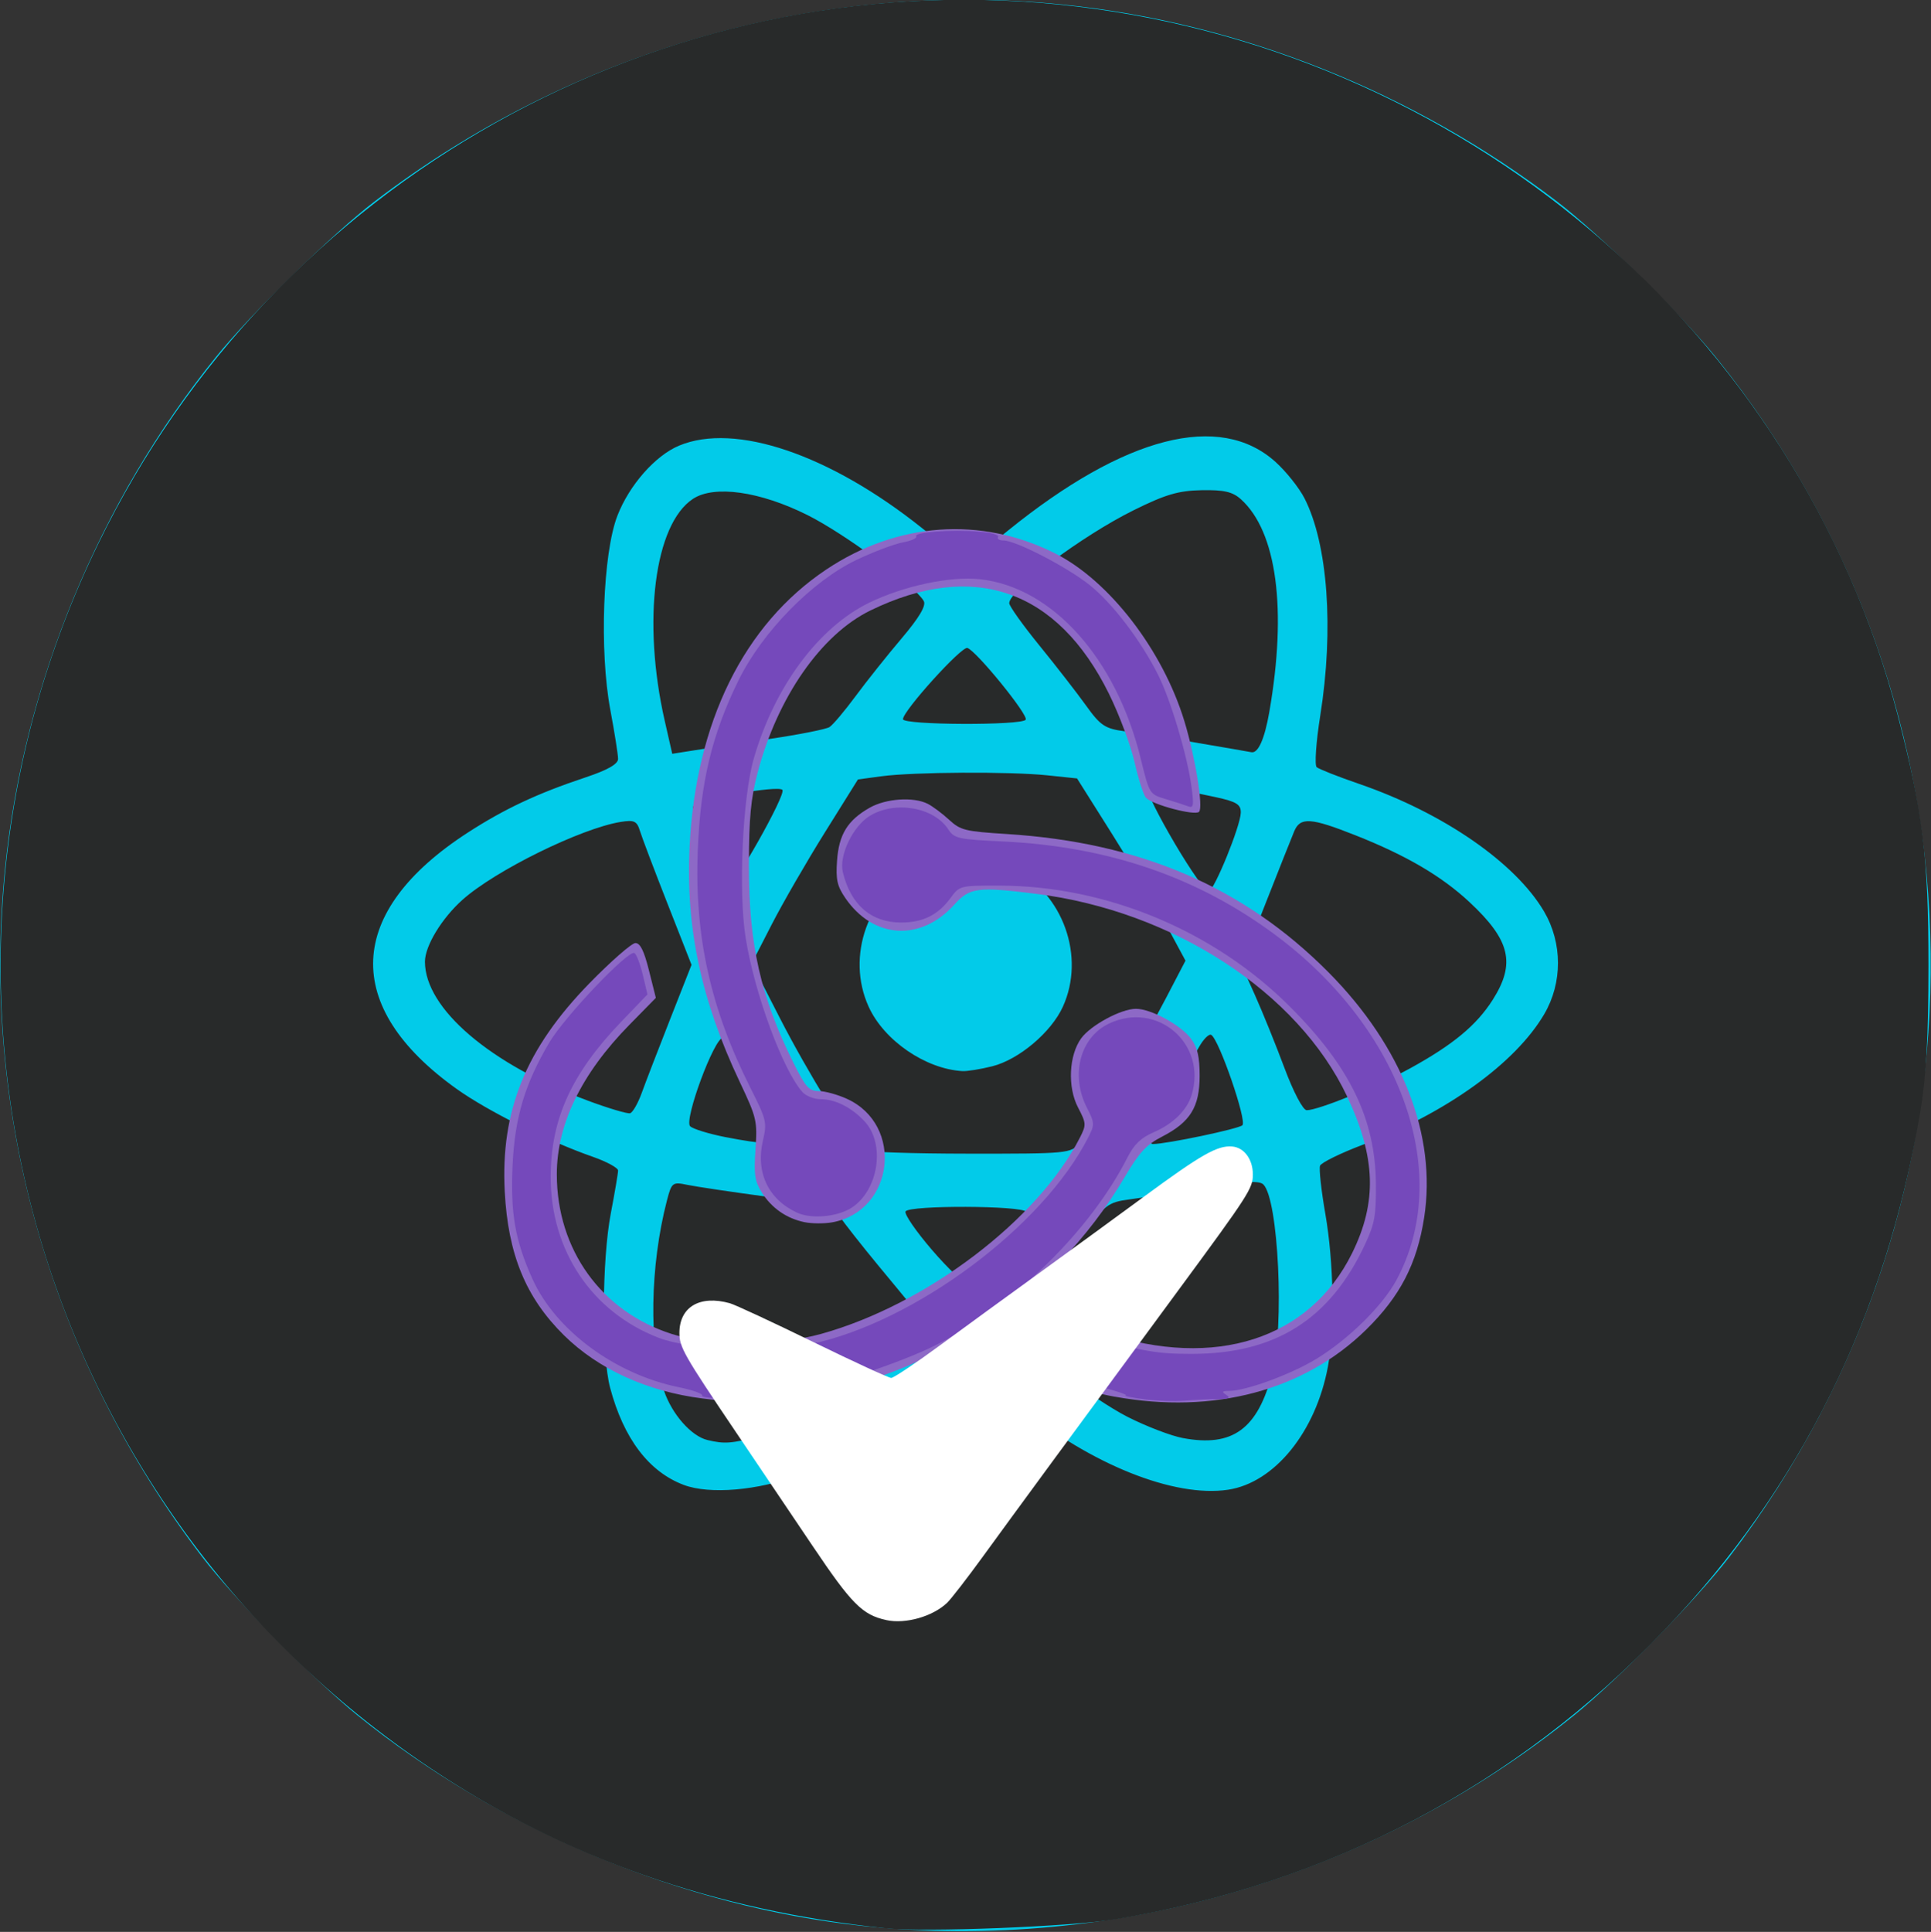 <?xml version="1.0" encoding="UTF-8" standalone="no"?>
<!-- Created with Inkscape (http://www.inkscape.org/) -->

<svg
   xmlns:dc="http://purl.org/dc/elements/1.1/"
   xmlns:cc="http://creativecommons.org/ns#"
   xmlns:rdf="http://www.w3.org/1999/02/22-rdf-syntax-ns#"
   xmlns:svg="http://www.w3.org/2000/svg"
   xmlns="http://www.w3.org/2000/svg"
   xmlns:sodipodi="http://sodipodi.sourceforge.net/DTD/sodipodi-0.dtd"
   xmlns:inkscape="http://www.inkscape.org/namespaces/inkscape"
   width="181.35mm"
   height="181.411mm"
   viewBox="0 0 181.35 181.411"
   version="1.1"
   id="svg8"
   inkscape:version="0.92.4 (5da689c313, 2019-01-14)"
   sodipodi:docname="logo.svg"
   inkscape:export-filename="/home/awt/code/fbw08/redux-react01/public/logo48.png"
   inkscape:export-xdpi="26.889999"
   inkscape:export-ydpi="26.889999">
  <rect x="0" y="0" width="181.35" height="181.411" fill="#333333" stroke="none"/>
  <defs
     id="defs2" />
  <sodipodi:namedview
     id="base"
     pagecolor="#ffffff"
     bordercolor="#666666"
     borderopacity="1.0"
     inkscape:pageopacity="0.0"
     inkscape:pageshadow="2"
     inkscape:zoom="0.35"
     inkscape:cx="-51.338267"
     inkscape:cy="330.136"
     inkscape:document-units="mm"
     inkscape:current-layer="layer1"
     showgrid="false"
     inkscape:window-width="1280"
     inkscape:window-height="731"
     inkscape:window-x="0"
     inkscape:window-y="18"
     inkscape:window-maximized="0"
     fit-margin-top="0"
     fit-margin-left="0"
     fit-margin-right="0"
     fit-margin-bottom="0" />
  <g
     inkscape:label="Layer 1"
     inkscape:groupmode="layer"
     id="layer1"
     transform="translate(-14.325,-57.794)">
    <g
       id="g896">
      <g
         transform="matrix(1.714,0,0,1.714,101.137,-62.601)"
         id="g848">
        <path
           inkscape:connector-curvature="0"
           id="path852"
           d="m -3.39,175.757 c -9.764,-1.03 -19.903,-5.258 -27.679,-11.541 -2.343,-1.893 -6.79,-6.429 -8.504,-8.673 -8.288,-10.851 -12.154,-24.367 -10.797,-37.741 1.024,-10.086 5.147,-20.079 11.554,-28.008 1.893,-2.343 6.429,-6.79 8.673,-8.504 10.851,-8.288 24.367,-12.154 37.741,-10.797 9.665,0.981 19.216,4.789 27.082,10.797 2.244,1.714 6.78,6.161 8.673,8.504 15.434,19.099 15.746,46.124 0.757,65.749 -1.714,2.244 -6.161,6.78 -8.504,8.673 -10.871,8.785 -25.127,13.004 -38.996,11.541 z"
           style="fill:#02cbe9;stroke-width:0.265" />
        <path
           inkscape:connector-curvature="0"
           id="path850"
           d="M -2.098,175.886 C -11.523,174.899 -19.722,172.023 -27.018,167.144 -49.106,152.376 -56.865,123.779 -45.24,99.98 -35.545,80.129 -14.453,68.298 7.333,70.49 29.341,72.704 47.844,88.363 53.328,109.416 c 1.386,5.321 1.689,7.784 1.689,13.715 0,3.921 -0.126,6.157 -0.454,8.07 -1.925,11.22 -6.525,20.516 -14.044,28.385 -8.129,8.506 -18.297,13.854 -30.05,15.804 -2.441,0.405 -10.43,0.721 -12.568,0.497 z m -4.791,-24.821 c 2.299,-0.865 4.495,-2.199 7.155,-4.347 1.408,-1.137 2.205,-1.618 2.422,-1.462 0.177,0.128 1.316,1.043 2.531,2.034 3.903,3.184 8.472,5.012 11.42,4.57 2.545,-0.382 4.806,-3.165 5.472,-6.738 0.386,-2.074 0.325,-5.703 -0.141,-8.378 -0.224,-1.283 -0.354,-2.469 -0.29,-2.636 0.064,-0.167 1.11,-0.682 2.325,-1.143 4.594,-1.747 8.377,-4.467 9.959,-7.161 1.007,-1.716 1.004,-3.898 -0.008,-5.623 -1.569,-2.673 -5.532,-5.408 -10.123,-6.988 -1.164,-0.4 -2.216,-0.815 -2.338,-0.921 -0.122,-0.106 -0.033,-1.381 0.198,-2.834 0.753,-4.737 0.415,-9.387 -0.864,-11.895 C 20.536,96.971 19.825,96.077 19.246,95.554 16.191,92.794 10.993,94.124 4.587,99.307 L 2.327,101.135 -0.127,99.175 C -5.186,95.136 -10.373,93.375 -13.44,94.657 c -1.305,0.545 -2.728,2.161 -3.378,3.836 -0.799,2.057 -0.995,7.408 -0.39,10.636 0.234,1.248 0.425,2.459 0.425,2.69 0,0.284 -0.578,0.613 -1.784,1.014 -2.63,0.875 -4.441,1.724 -6.451,3.025 -6.694,4.331 -6.921,9.539 -0.611,14.042 1.699,1.212 5.003,2.86 7.457,3.717 0.764,0.267 1.389,0.607 1.389,0.754 -2.6e-5,0.148 -0.179,1.202 -0.397,2.342 -0.492,2.57 -0.512,7.79 -0.037,9.568 0.743,2.783 2.127,4.603 4.042,5.318 1.417,0.529 4.054,0.304 6.285,-0.535 z m -4.998,-1.929 c -0.884,-0.213 -1.937,-1.406 -2.377,-2.694 -0.843,-2.466 -0.775,-6.852 0.162,-10.442 0.254,-0.974 0.306,-1.013 1.108,-0.845 0.463,0.097 2.444,0.392 4.402,0.656 3.159,0.425 3.606,0.549 3.969,1.097 0.225,0.34 1.182,1.557 2.128,2.704 3.108,3.77 2.84,3.253 2.1,4.051 -1.941,2.091 -6.017,4.589 -8.571,5.252 -1.607,0.418 -1.985,0.446 -2.921,0.221 z m 26.061,-0.105 c -0.655,-0.122 -2.024,-0.646 -3.043,-1.165 -1.827,-0.929 -5.819,-3.925 -6.245,-4.686 -0.154,-0.275 0.143,-0.815 1.004,-1.82 0.672,-0.786 1.869,-2.286 2.659,-3.334 1.348,-1.788 1.513,-1.916 2.671,-2.07 0.679,-0.09 2.544,-0.379 4.145,-0.642 2.159,-0.354 2.988,-0.401 3.21,-0.179 0.827,0.823 1.156,7.768 0.489,10.329 -0.8,3.073 -2.173,4.074 -4.89,3.566 z M 0.422,138.727 c -0.884,-1.027 -1.537,-1.979 -1.452,-2.117 0.214,-0.346 6.397,-0.324 6.612,0.025 0.216,0.35 -2.682,3.959 -3.18,3.959 -0.205,0 -1.096,-0.84 -1.98,-1.867 z m -3.874,-5.48 c -0.538,-0.352 -2.936,-4.237 -4.482,-7.26 l -1.52,-2.971 1.09,-2.125 c 0.6,-1.169 1.908,-3.435 2.908,-5.036 l 1.817,-2.91 1.3,-0.175 c 1.734,-0.234 7.038,-0.264 9.072,-0.051 l 1.632,0.171 1.936,3.071 c 1.065,1.689 2.402,3.935 2.971,4.992 l 1.035,1.921 -1.058,2.03 c -1.579,3.029 -4.095,7.277 -4.71,7.953 -0.529,0.582 -0.669,0.595 -6.118,0.591 -3.067,-0.002 -5.71,-0.091 -5.873,-0.198 z m 7.175,-4.588 c 1.458,-0.367 3.231,-1.864 3.867,-3.265 1.243,-2.736 0.017,-6.181 -2.691,-7.563 -1.378,-0.703 -3.879,-0.705 -5.254,-0.004 -2.736,1.396 -3.953,4.806 -2.699,7.567 0.841,1.852 3.115,3.414 5.138,3.53 0.263,0.015 1,-0.104 1.638,-0.265 z m -14.627,3.881 c -0.915,-0.18 -1.784,-0.448 -1.931,-0.596 -0.346,-0.346 1.323,-4.846 1.797,-4.846 0.184,0 0.687,0.685 1.117,1.521 0.431,0.837 1.14,2.049 1.577,2.694 0.437,0.645 0.734,1.27 0.66,1.389 -0.177,0.287 -1.197,0.235 -3.221,-0.163 z m 23.231,0.049 c 0.002,-0.182 0.508,-1.183 1.124,-2.224 0.616,-1.041 1.327,-2.269 1.581,-2.729 0.253,-0.46 0.564,-0.772 0.689,-0.694 0.432,0.267 1.959,4.695 1.706,4.948 -0.198,0.198 -4.157,1.029 -4.907,1.03 -0.109,2e-4 -0.196,-0.148 -0.194,-0.33 z m -30.783,-2.053 c -5.33,-1.979 -8.909,-5.035 -8.909,-7.607 0,-0.858 0.917,-2.371 2.052,-3.386 1.791,-1.602 6.491,-3.916 8.669,-4.27 0.74,-0.12 0.894,-0.05 1.057,0.485 0.105,0.344 0.784,2.137 1.51,3.985 l 1.319,3.359 -1.177,2.991 c -0.647,1.645 -1.346,3.458 -1.552,4.028 -0.206,0.571 -0.493,1.07 -0.637,1.111 -0.144,0.041 -1.194,-0.272 -2.333,-0.695 z m 38.186,-1.784 c -0.476,-1.273 -1.201,-3.065 -1.612,-3.982 l -0.747,-1.666 1.322,-3.361 c 0.727,-1.848 1.434,-3.629 1.571,-3.956 0.331,-0.791 0.905,-0.754 3.362,0.22 2.786,1.103 4.717,2.236 6.248,3.663 2.228,2.078 2.532,3.353 1.274,5.338 -0.888,1.401 -2.176,2.47 -4.538,3.767 -1.771,0.972 -5.03,2.292 -5.659,2.292 -0.205,0 -0.723,-0.982 -1.221,-2.315 z m -31.298,-10.433 c -0.843,-2.022 -1.294,-3.712 -1.056,-3.95 0.365,-0.365 4.6,-1.111 4.845,-0.853 0.224,0.236 -2.723,5.448 -3.163,5.595 -0.143,0.048 -0.425,-0.308 -0.626,-0.791 z m 25.29,-1.864 c -0.882,-1.495 -1.543,-2.821 -1.468,-2.946 0.142,-0.237 1.361,-0.104 3.708,0.406 1.145,0.249 1.387,0.399 1.375,0.855 -0.018,0.731 -1.434,4.211 -1.758,4.319 -0.139,0.046 -0.975,-1.139 -1.857,-2.634 z m -27.95,-6.729 c -1.242,-5.459 -0.563,-10.77 1.553,-12.156 1.164,-0.762 3.659,-0.41 6.256,0.884 2.05,1.022 5.906,3.87 6.385,4.717 0.142,0.251 -0.25,0.91 -1.213,2.046 -0.782,0.922 -1.915,2.344 -2.518,3.16 -0.603,0.817 -1.248,1.581 -1.433,1.699 -0.185,0.118 -1.646,0.408 -3.247,0.645 -1.601,0.237 -3.464,0.518 -4.14,0.625 l -1.23,0.194 z m 29.198,1.216 c -1.528,-0.259 -3.327,-0.545 -3.998,-0.635 -1.074,-0.144 -1.326,-0.312 -2.113,-1.41 -0.491,-0.685 -1.639,-2.164 -2.551,-3.285 -0.912,-1.121 -1.658,-2.167 -1.658,-2.323 0,-0.709 3.974,-3.681 6.799,-5.084 1.754,-0.871 2.47,-1.083 3.741,-1.107 1.228,-0.023 1.7,0.086 2.158,0.5 1.963,1.771 2.531,6.026 1.554,11.642 -0.261,1.5 -0.617,2.295 -0.99,2.212 -0.091,-0.02 -1.416,-0.249 -2.944,-0.508 z M -1.172,109.644 c 0,-0.455 3.212,-4.007 3.53,-3.903 0.493,0.161 3.352,3.678 3.196,3.931 -0.199,0.323 -6.726,0.296 -6.726,-0.027 z"
           style="fill:#282a2a;stroke-width:0.265" />
      </g>
      <g
         transform="matrix(1.458,0,0,1.458,98.529,-191.969)"
         id="g860">
        <path
           inkscape:connector-curvature="0"
           id="path864"
           d="m -12.492,261.377 c -3.575,-0.453 -6.721,-1.887 -8.94,-4.077 -2.45,-2.418 -3.596,-5.199 -3.809,-9.248 -0.275,-5.215 1.356,-9.222 5.465,-13.428 1.387,-1.419 2.715,-2.58 2.952,-2.58 0.311,2.6e-4 0.555,0.493 0.874,1.765 l 0.443,1.765 -1.709,1.741 c -3.09,3.148 -4.67,6.404 -4.67,9.622 0,4.848 2.863,8.827 7.398,10.282 2.474,0.793 6.78,0.791 9.64,-0.006 6.775,-1.887 13.968,-7.35 16.664,-12.656 0.409,-0.805 0.402,-0.905 -0.132,-1.929 -0.683,-1.31 -0.587,-3.358 0.208,-4.451 0.615,-0.845 2.573,-1.899 3.527,-1.899 0.971,0 2.916,1.06 3.556,1.938 0.41,0.563 0.545,1.15 0.545,2.381 0,2.006 -0.601,2.979 -2.418,3.914 -1.022,0.526 -1.464,1.005 -2.418,2.621 -4.673,7.917 -12.922,13.238 -22.108,14.263 -1.395,0.156 -2.69,0.268 -2.878,0.249 -0.188,-0.018 -1.175,-0.139 -2.193,-0.268 z m 26.554,-0.112 c -2.233,-0.404 -5.307,-1.465 -5.445,-1.878 -0.049,-0.146 0.631,-0.83 1.51,-1.521 l 1.598,-1.256 1.65,0.545 c 7.139,2.358 13.228,0.401 15.962,-5.132 1.627,-3.293 1.535,-6.183 -0.322,-10.111 -3.168,-6.7 -11.195,-11.93 -20.004,-13.035 -3.789,-0.475 -4.302,-0.408 -5.29,0.689 -2.169,2.408 -5.23,2.217 -7.035,-0.439 -0.516,-0.76 -0.607,-1.175 -0.522,-2.387 0.118,-1.691 0.679,-2.604 2.097,-3.41 1.058,-0.602 2.836,-0.72 3.752,-0.251 0.318,0.163 0.935,0.625 1.372,1.027 0.732,0.674 1.02,0.745 3.704,0.914 8.595,0.541 15.274,3.41 20.727,8.902 4.758,4.792 6.988,10.508 6.166,15.802 -0.461,2.972 -1.544,5.066 -3.727,7.211 -3.996,3.925 -9.816,5.481 -16.191,4.327 z M -5.937,250.02 c -1.16,-0.243 -2.109,-0.904 -2.749,-1.916 -0.45,-0.712 -0.514,-1.15 -0.404,-2.77 0.125,-1.846 0.083,-2.025 -1.023,-4.366 -2.482,-5.25 -3.479,-9.929 -3.223,-15.126 0.395,-8.015 3.496,-14.305 8.803,-17.854 4.571,-3.057 9.968,-3.441 14.73,-1.049 3.497,1.757 6.945,6.229 8.342,10.818 0.705,2.317 1.228,5.551 0.944,5.835 -0.267,0.267 -2.996,-0.454 -3.418,-0.903 -0.156,-0.166 -0.487,-1.195 -0.735,-2.286 -0.248,-1.091 -0.993,-3.082 -1.656,-4.424 -3.31,-6.703 -8.722,-8.59 -15.359,-5.356 -3.176,1.547 -5.988,5.59 -7.265,10.442 -0.441,1.676 -0.558,2.916 -0.564,5.953 -0.009,5.109 0.76,8.515 2.884,12.766 0.773,1.548 0.989,1.787 1.617,1.792 0.398,0.003 1.212,0.227 1.809,0.498 3.707,1.684 3.044,7.244 -0.948,7.958 -0.511,0.091 -1.314,0.086 -1.783,-0.012 z"
           style="fill:#8d69c6;stroke-width:0.265" />
        <path
           inkscape:connector-curvature="0"
           id="path862"
           d="m 15.951,261.426 c -0.8,-0.105 -1.336,-0.217 -1.191,-0.249 0.146,-0.032 -0.576,-0.278 -1.602,-0.547 -1.027,-0.269 -2.337,-0.687 -2.91,-0.929 l -1.043,-0.439 1.191,-1.041 c 0.825,-0.721 1.353,-0.998 1.72,-0.899 3.874,1.044 4.672,1.181 6.898,1.181 5.386,0 8.907,-2.224 11.159,-7.049 0.628,-1.347 0.72,-1.862 0.7,-3.931 -0.041,-4.151 -1.68,-7.526 -5.527,-11.375 -4.894,-4.898 -11.839,-7.794 -18.711,-7.803 -2.571,-0.003 -2.572,-0.003 -3.175,0.816 -0.794,1.078 -1.776,1.562 -3.17,1.561 -1.929,-0.002 -3.249,-1.144 -3.754,-3.251 -0.256,-1.067 0.651,-2.957 1.739,-3.619 1.625,-0.991 4.116,-0.564 5.052,0.865 0.39,0.595 0.615,0.645 3.545,0.785 6.784,0.325 12.525,2.299 17.539,6.029 8.177,6.083 11.457,15.473 7.77,22.246 -0.902,1.658 -3.107,3.818 -5.172,5.067 -1.64,0.992 -4.5,2.038 -5.593,2.046 -0.463,0.003 -0.495,0.051 -0.171,0.261 0.297,0.192 0.156,0.258 -0.558,0.261 -0.525,0.002 -1.478,0.05 -2.117,0.106 -0.639,0.056 -1.816,0.016 -2.617,-0.089 z m -28.473,-0.228 c 0.073,-0.118 -0.605,-0.365 -1.506,-0.548 -4.108,-0.836 -7.935,-3.665 -9.426,-6.968 -1.126,-2.494 -1.432,-4.262 -1.278,-7.389 0.149,-3.043 0.788,-5.169 2.351,-7.826 0.984,-1.672 5.114,-6.015 5.495,-5.78 0.132,0.082 0.374,0.714 0.539,1.406 l 0.299,1.258 -1.698,1.769 c -3.205,3.339 -4.535,6.274 -4.535,10.005 0,4.727 2.654,8.681 6.937,10.336 2.065,0.798 7.016,1.006 9.816,0.413 6.706,-1.42 14.954,-7.569 17.881,-13.328 0.413,-0.813 0.408,-0.914 -0.099,-1.908 -1.071,-2.099 -0.43,-4.526 1.427,-5.408 3.115,-1.478 6.332,1.303 5.323,4.602 -0.3,0.98 -1.191,1.855 -2.444,2.398 -0.825,0.358 -1.26,0.776 -1.689,1.622 -2.39,4.72 -7.343,9.564 -12.368,12.098 -2.14,1.079 -6.651,2.585 -8.441,2.819 -0.761,0.099 -1.32,0.284 -1.241,0.412 0.079,0.127 -1.121,0.231 -2.666,0.231 -1.545,0 -2.75,-0.097 -2.677,-0.215 z m 6.116,-11.788 c -1.856,-0.854 -2.679,-2.584 -2.206,-4.635 0.274,-1.185 0.239,-1.332 -0.814,-3.425 -2.565,-5.101 -3.595,-9.75 -3.382,-15.259 0.17,-4.39 0.911,-7.483 2.631,-10.98 1.532,-3.114 4.755,-6.398 7.607,-7.751 1.091,-0.518 2.43,-1.023 2.974,-1.122 0.544,-0.099 0.931,-0.275 0.86,-0.391 -0.164,-0.266 2.215,-0.445 4.033,-0.304 0.762,0.059 1.32,0.212 1.241,0.34 -0.079,0.128 0.075,0.232 0.343,0.232 0.793,0 4.07,1.692 5.544,2.862 1.47,1.167 3.304,3.57 4.418,5.788 0.814,1.62 1.878,5.182 2.151,7.199 0.165,1.216 0.134,1.406 -0.206,1.276 -0.22,-0.084 -0.872,-0.295 -1.45,-0.468 -1.05,-0.315 -1.051,-0.316 -1.61,-2.599 -1.583,-6.463 -5.695,-11.053 -10.359,-11.563 -1.906,-0.209 -4.926,0.433 -7.144,1.518 -3.263,1.596 -6.082,5.401 -7.418,10.011 -0.733,2.529 -1.007,8.584 -0.526,11.591 0.569,3.553 2.379,8.466 3.649,9.906 0.224,0.255 0.753,0.463 1.174,0.463 0.946,0 1.993,0.528 2.834,1.428 1.35,1.445 0.908,4.421 -0.825,5.556 -0.909,0.595 -2.596,0.752 -3.518,0.328 z"
           style="fill:#7549bb;stroke-width:0.265" />
      </g>
      <g
         style="fill:#ffffff"
         transform="matrix(0.885,0,0,0.885,239.499,24.66)"
         id="g854">
        <path
           sodipodi:nodetypes="cscscsscsccssscc"
           inkscape:connector-curvature="0"
           id="path858"
           d="m -160.375,209.34 c -2.54,-0.549 -3.676,-1.69 -7.819,-7.853 -1.754,-2.609 -5.399,-8.019 -8.1,-12.02 -5.565,-8.246 -6.041,-9.08 -6.041,-10.586 0,-2.77 2.16,-4.047 5.349,-3.161 0.541,0.15 4.511,1.995 8.822,4.1 4.312,2.105 8.049,3.827 8.305,3.827 0.256,0 2.597,-1.565 5.201,-3.478 2.604,-1.913 7.294,-5.33 10.423,-7.593 3.129,-2.263 8.189,-5.953 11.245,-8.199 6.048,-4.445 7.757,-5.416 9.311,-5.286 1.276,0.106 2.198,1.355 2.198,2.978 0,1.45 -0.438,2.131 -7.8,12.13 -11.403,15.488 -17.747,24.129 -20.824,28.367 -1.691,2.328 -3.413,4.554 -3.828,4.947 -1.537,1.455 -4.407,2.27 -6.442,1.83 z"
           style="fill:#ffffff;stroke-width:0.265" />
        <path
           sodipodi:nodetypes="ccssccscscscc"
           inkscape:connector-curvature="0"
           id="path856"
           d="m -160.642,208.798 c -1.217,-0.37 -2.238,-1.023 -3.203,-2.046 -1.651,-1.751 -17.475,-25.458 -17.871,-26.771 -0.693,-2.303 0.507,-4.008 2.822,-4.008 1.72,0 2.249,0.216 10.978,4.483 4.394,2.148 7.9,3.708 8.204,3.652 0.292,-0.054 7.77,-5.369 16.618,-11.809 8.848,-6.441 16.586,-11.937 17.196,-12.214 1.667,-0.757 2.922,-0.681 3.515,0.213 0.726,1.094 0.619,2.441 -0.312,3.936 -0.442,0.709 -7.664,10.636 -16.047,22.06 -10.192,13.887 -15.554,20.976 -16.181,21.393 -1.829,1.216 -3.995,1.638 -5.719,1.114 z"
           style="fill:#ffffff;stroke-width:0.265" />
      </g>
    </g>
  </g>
</svg>
